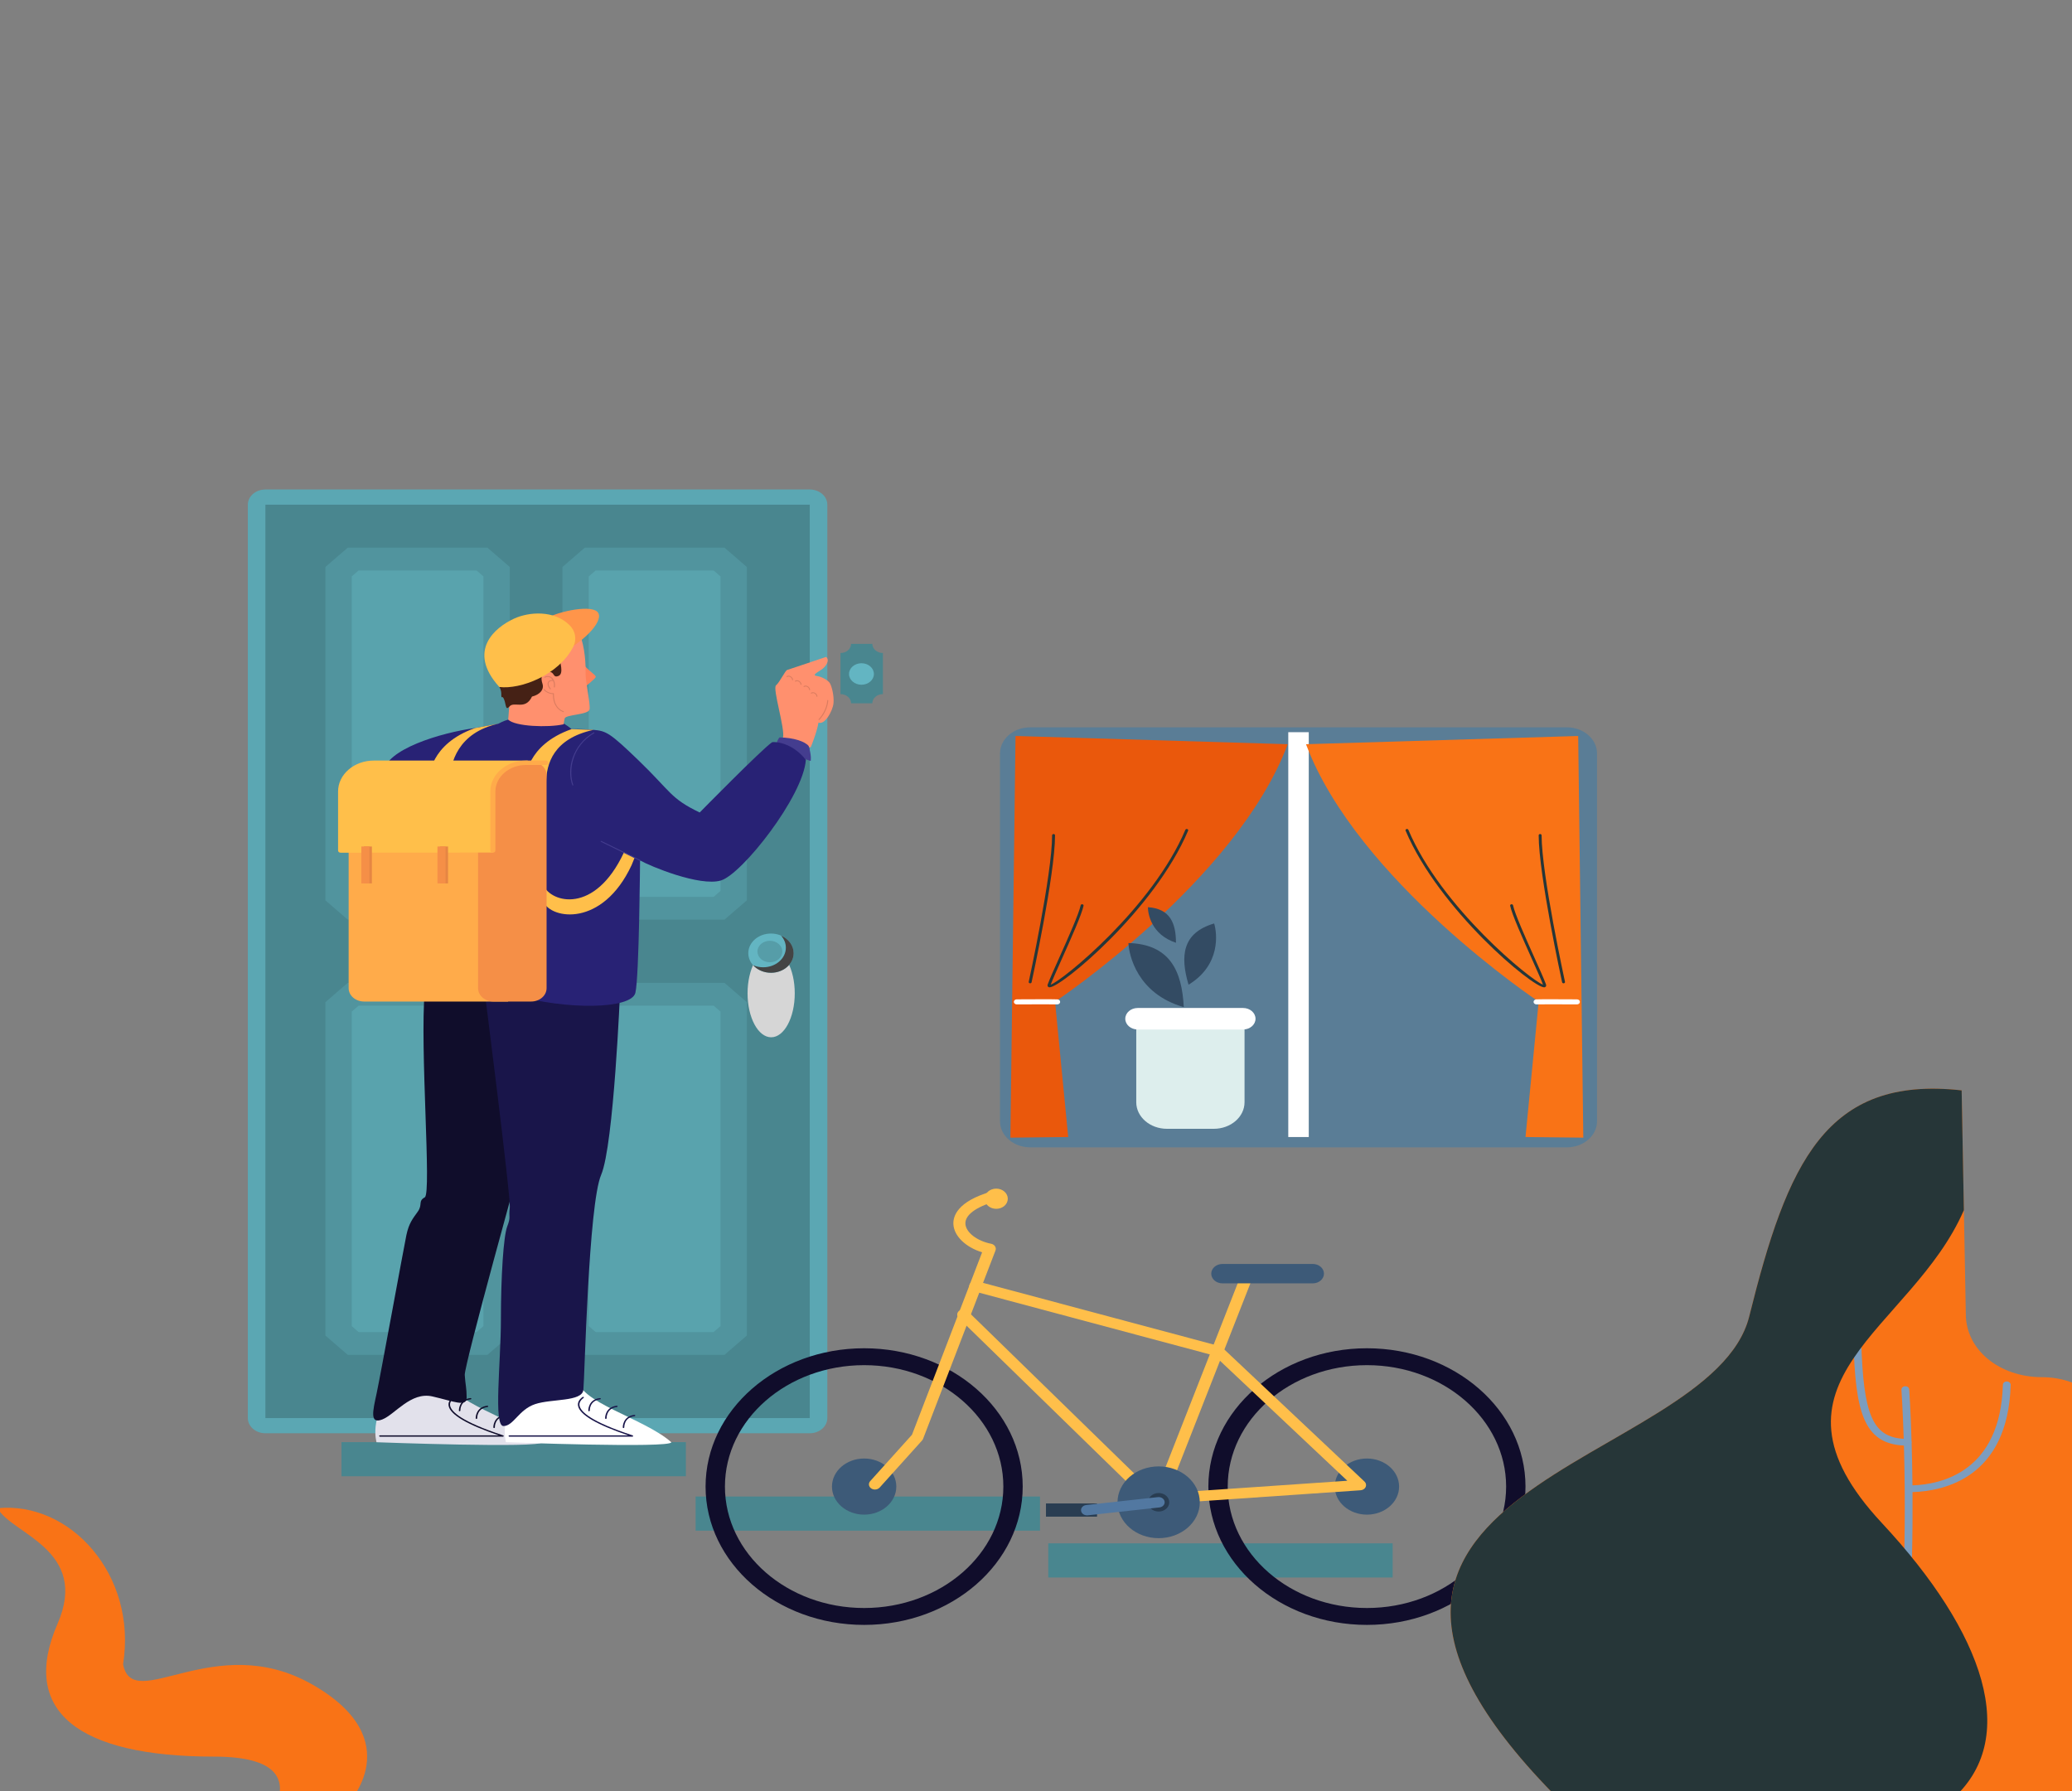 <svg width="598" height="517" viewBox="0 0 598 517" fill="none" xmlns="http://www.w3.org/2000/svg">
<rect x="0" y="0" width="598" height="517" fill="#808080" stroke="none"/>
<g clip-path="url(#clip0_142_2730)">
<path d="M197.946 416.219V426.077H98.557V416.219H197.946Z" fill="#49868F"/>
<path d="M300.152 431.919V441.778H200.762V431.919H300.152Z" fill="#49868F"/>
<path d="M76.595 413.663C73.796 413.663 71.527 411.701 71.527 409.281V145.657C71.527 143.237 73.796 141.276 76.595 141.276H233.704C236.503 141.276 238.772 143.237 238.772 145.657V409.281C238.772 411.701 236.503 413.663 233.704 413.663H76.595Z" fill="#5BA7B3"/>
<path d="M401.935 445.43V455.288H302.545V445.43H401.935Z" fill="#49868F"/>
<path d="M233.704 145.657V409.281H76.595V145.657H233.704Z" fill="#49868F"/>
<path d="M140.685 265.42H100.352C97.836 263.245 96.427 262.026 93.911 259.851V163.64C96.427 161.465 97.836 160.246 100.352 158.071H140.685C143.2 160.246 144.61 161.465 147.125 163.64V259.851C144.61 262.026 143.2 263.245 140.685 265.42Z" fill="#51949E"/>
<path d="M103.5 258.848L101.513 257.129V166.362L103.5 164.643H137.536L139.523 166.362V257.129L137.536 258.848H103.5Z" fill="#59A3AD"/>
<path d="M209.103 265.42H168.77C166.255 263.245 164.845 262.026 162.33 259.851V163.64C164.845 161.465 166.255 160.246 168.77 158.071H209.103C211.619 160.246 213.029 161.465 215.544 163.64V259.851C213.029 262.026 211.619 263.245 209.103 265.42Z" fill="#51949E"/>
<path d="M171.919 258.848L169.931 257.129V166.362L171.919 164.643H205.954L207.942 166.362V257.129L205.954 258.848H171.919Z" fill="#59A3AD"/>
<path d="M140.685 391.025H100.352C97.836 388.85 96.427 387.631 93.911 385.457V289.245C96.427 287.07 97.836 285.851 100.352 283.676H140.685C143.2 285.851 144.61 287.07 147.125 289.245V385.457C144.61 387.631 143.2 388.85 140.685 391.025Z" fill="#51949E"/>
<path d="M103.5 384.453L101.513 382.734V291.967L103.5 290.249H137.536L139.523 291.967V382.734L137.536 384.453H103.5Z" fill="#59A3AD"/>
<path d="M209.103 391.025H168.77C166.255 388.85 164.845 387.631 162.33 385.457V289.245C164.845 287.07 166.255 285.851 168.77 283.676H209.103C211.619 285.851 213.029 287.07 215.544 289.245V385.457C213.029 387.631 211.619 388.85 209.103 391.025Z" fill="#51949E"/>
<path d="M171.919 384.453L169.931 382.734V291.967L171.919 290.249H205.954L207.942 291.967V382.734L205.954 384.453H171.919Z" fill="#59A3AD"/>
<g style="mix-blend-mode:multiply">
<g style="mix-blend-mode:multiply">
<path d="M229.375 286.688C229.375 293.696 226.327 299.377 222.565 299.377C218.804 299.377 215.755 293.696 215.755 286.688C215.755 279.681 218.804 274 222.565 274C226.327 274 229.375 279.681 229.375 286.688Z" fill="#D6D6D6"/>
</g>
</g>
<path d="M222.512 269.436C226.125 269.436 229.059 271.972 229.059 275.096C229.059 278.219 226.125 280.755 222.512 280.755C218.9 280.755 215.966 278.219 215.966 275.096C215.966 271.972 218.9 269.436 222.512 269.436Z" fill="#63B5C2"/>
<g style="mix-blend-mode:screen">
<g style="mix-blend-mode:screen">
<path d="M225.409 270.026C226.281 270.987 226.807 272.197 226.807 273.514C226.807 276.639 223.875 279.173 220.26 279.173C219.219 279.173 218.238 278.957 217.364 278.583C218.562 279.903 220.421 280.755 222.513 280.755C226.128 280.755 229.059 278.221 229.059 275.096C229.059 272.87 227.569 270.95 225.409 270.026Z" fill="#444444"/>
</g>
</g>
<path d="M225.784 274.628C225.784 276.342 224.177 277.731 222.195 277.731C220.212 277.731 218.605 276.342 218.605 274.628C218.605 272.913 220.212 271.524 222.195 271.524C224.177 271.524 225.784 272.913 225.784 274.628Z" fill="#569DA8"/>
<path d="M452.193 331.143H297.337C292.516 331.143 288.608 327.765 288.608 323.597V217.466C288.608 213.298 292.516 209.92 297.337 209.92H452.193C457.014 209.92 460.922 213.298 460.922 217.466V323.597C460.922 327.765 457.014 331.143 452.193 331.143Z" fill="#5A7D96"/>
<path d="M377.722 211.322V328.164H371.809V211.322H377.722Z" fill="white"/>
<g style="mix-blend-mode:screen">
<g style="mix-blend-mode:screen">
<path d="M371.646 214.791C356.864 254.225 304.494 289.095 304.494 289.095L308.295 328.164L291.613 328.346L293.091 212.418L371.646 214.791Z" fill="#EA580C"/>
</g>
</g>
<g style="mix-blend-mode:screen">
<g style="mix-blend-mode:screen">
<path d="M302.902 284.958C302.845 284.958 302.793 284.952 302.749 284.939C302.606 284.897 302.162 284.71 302.403 284.055C302.95 282.57 304.247 279.673 305.749 276.32C308.251 270.736 311.365 263.787 311.892 261.279C311.934 261.08 312.157 260.946 312.384 260.986C312.613 261.022 312.765 261.212 312.724 261.41C312.182 263.986 309.183 270.679 306.537 276.584C305.07 279.86 303.798 282.698 303.241 284.188C306.679 282.991 332.616 261.938 342.108 239.494C342.189 239.305 342.432 239.208 342.65 239.277C342.869 239.346 342.982 239.556 342.902 239.745C333.262 262.535 306.316 284.958 302.902 284.958Z" fill="#263638"/>
</g>
</g>
<g style="mix-blend-mode:screen">
<g style="mix-blend-mode:screen">
<path d="M297.316 283.8C297.289 283.8 297.263 283.798 297.237 283.794C297.007 283.756 296.856 283.565 296.9 283.367C296.967 283.058 303.65 252.416 303.65 241.08C303.65 240.878 303.838 240.715 304.072 240.715C304.306 240.715 304.494 240.878 304.494 241.08C304.494 252.484 297.797 283.194 297.729 283.503C297.691 283.678 297.514 283.8 297.316 283.8Z" fill="#263638"/>
</g>
</g>
<path d="M305.128 289.886C305.099 289.886 305.069 289.884 305.038 289.881C304.504 289.842 297.648 289.863 293.449 289.886C293.446 289.886 293.445 289.886 293.444 289.886C292.979 289.886 292.602 289.562 292.599 289.16C292.595 288.757 292.971 288.428 293.438 288.425C295.291 288.415 304.572 288.367 305.221 288.43C305.684 288.475 306.018 288.835 305.967 289.237C305.919 289.61 305.553 289.886 305.128 289.886Z" fill="white"/>
<g style="mix-blend-mode:screen">
<g style="mix-blend-mode:screen">
<path d="M376.926 214.791C391.707 254.225 444.077 289.095 444.077 289.095L440.276 328.164L456.958 328.346L455.48 212.418L376.926 214.791Z" fill="#F97316"/>
</g>
</g>
<g style="mix-blend-mode:screen">
<g style="mix-blend-mode:screen">
<path d="M445.67 284.958C445.727 284.958 445.778 284.952 445.822 284.939C445.965 284.897 446.409 284.71 446.168 284.055C445.621 282.57 444.324 279.673 442.822 276.32C440.32 270.736 437.206 263.787 436.679 261.279C436.637 261.08 436.414 260.946 436.187 260.986C435.958 261.022 435.806 261.212 435.847 261.41C436.389 263.986 439.388 270.679 442.034 276.584C443.501 279.86 444.773 282.698 445.33 284.188C441.892 282.991 415.956 261.938 406.463 239.494C406.383 239.305 406.14 239.208 405.921 239.277C405.702 239.346 405.589 239.556 405.669 239.745C415.309 262.535 442.256 284.958 445.67 284.958Z" fill="#263638"/>
</g>
</g>
<g style="mix-blend-mode:screen">
<g style="mix-blend-mode:screen">
<path d="M451.255 283.8C451.282 283.8 451.308 283.798 451.335 283.794C451.564 283.756 451.715 283.565 451.671 283.367C451.604 283.058 444.922 252.416 444.922 241.08C444.922 240.878 444.733 240.715 444.499 240.715C444.265 240.715 444.077 240.878 444.077 241.08C444.077 252.484 450.774 283.194 450.842 283.503C450.879 283.678 451.057 283.8 451.255 283.8Z" fill="#263638"/>
</g>
</g>
<path d="M443.443 289.886C443.473 289.886 443.502 289.884 443.533 289.881C444.067 289.842 450.923 289.863 455.122 289.886C455.125 289.886 455.126 289.886 455.127 289.886C455.592 289.886 455.969 289.562 455.972 289.16C455.976 288.757 455.6 288.428 455.134 288.425C453.28 288.415 443.999 288.367 443.35 288.43C442.887 288.475 442.552 288.835 442.603 289.237C442.652 289.61 443.018 289.886 443.443 289.886Z" fill="white"/>
<path d="M350.318 325.79H336.803C331.905 325.79 327.934 322.357 327.934 318.123V296.032H359.187V318.123C359.187 322.357 355.216 325.79 350.318 325.79Z" fill="#DDEEED"/>
<path d="M358.765 297.128H328.356C326.373 297.128 324.767 295.738 324.767 294.024C324.767 292.31 326.373 290.921 328.356 290.921H358.765C360.747 290.921 362.354 292.31 362.354 294.024C362.354 295.738 360.747 297.128 358.765 297.128Z" fill="white"/>
<path d="M203.636 429.051C203.636 451.098 224.125 468.972 249.4 468.972C274.675 468.972 295.164 451.098 295.164 429.051C295.164 407.003 274.675 389.13 249.4 389.13C224.125 389.13 203.636 407.003 203.636 429.051ZM209.224 429.051C209.224 409.695 227.212 394.005 249.4 394.005C271.588 394.005 289.576 409.695 289.576 429.051C289.576 448.406 271.588 464.097 249.4 464.097C227.212 464.097 209.224 448.406 209.224 429.051Z" fill="#100D2B"/>
<path d="M240.115 429.051C240.115 424.578 244.272 420.951 249.4 420.951C254.528 420.951 258.684 424.578 258.684 429.051C258.684 433.524 254.528 437.15 249.4 437.15C244.272 437.15 240.115 433.524 240.115 429.051Z" fill="#3D5A78"/>
<path d="M252.515 429.903C253.032 429.903 253.543 429.705 253.885 429.325L266.13 415.73C266.251 415.596 266.345 415.444 266.407 415.282L287.31 360.903C287.465 360.501 287.415 360.063 287.175 359.694C286.935 359.326 286.526 359.062 286.049 358.968C281.957 358.164 278.765 355.69 278.624 353.215C278.481 350.719 281.608 348.361 287.203 346.747C288.112 346.485 288.603 345.636 288.299 344.85C287.996 344.065 287.014 343.64 286.105 343.903C276.273 346.739 275.026 351.047 275.159 353.362C275.353 356.769 278.737 359.982 283.451 361.433L263.21 414.091L251.148 427.482C250.56 428.136 250.695 429.078 251.451 429.587C251.767 429.8 252.143 429.903 252.515 429.903Z" fill="#FFBF4A"/>
<path d="M331.71 441.519C332.433 441.519 333.107 441.125 333.352 440.501L361.306 369.291C361.613 368.506 361.128 367.655 360.221 367.389C359.313 367.123 358.329 367.543 358.021 368.327L330.068 439.537C329.76 440.322 330.246 441.173 331.153 441.439C331.337 441.493 331.526 441.519 331.71 441.519Z" fill="#FFBF4A"/>
<path d="M348.745 429.051C348.745 451.098 369.234 468.972 394.509 468.972C419.784 468.972 440.273 451.098 440.273 429.051C440.273 407.003 419.784 389.13 394.509 389.13C369.234 389.13 348.745 407.003 348.745 429.051ZM394.509 394.005C416.682 394.005 434.684 409.709 434.684 429.051C434.684 448.392 416.682 464.097 394.509 464.097C372.336 464.097 354.334 448.392 354.334 429.051C354.334 409.709 372.336 394.005 394.509 394.005Z" fill="#100D2B"/>
<path d="M385.225 429.051C385.225 424.578 389.381 420.951 394.509 420.951C399.637 420.951 403.794 424.578 403.794 429.051C403.794 433.524 399.637 437.15 394.509 437.15C389.381 437.15 385.225 433.524 385.225 429.051Z" fill="#3D5A78"/>
<path d="M332.666 434.219C332.711 434.219 332.757 434.218 332.803 434.214L392.668 430.114C393.329 430.069 393.902 429.702 394.145 429.168C394.387 428.635 394.257 428.028 393.809 427.606L352.777 388.942C352.57 388.747 352.306 388.603 352.012 388.524L281.973 369.787C281.06 369.54 280.087 369.985 279.803 370.777C279.52 371.567 280.032 372.408 280.947 372.652L350.539 391.269L388.849 427.368L333.39 431.166L279.294 378.425C278.658 377.805 277.562 377.748 276.846 378.298C276.129 378.847 276.064 379.795 276.7 380.414L331.369 433.714C331.699 434.036 332.172 434.219 332.666 434.219Z" fill="#FFBF4A"/>
<path d="M334.398 423.225C340.951 423.225 346.272 427.866 346.272 433.583C346.272 439.299 340.951 443.94 334.398 443.94C327.845 443.94 322.524 439.299 322.524 433.583C322.524 427.866 327.845 423.225 334.398 423.225Z" fill="#3D5A78"/>
<path d="M331.334 433.583C331.334 435.059 332.705 436.256 334.398 436.256C336.091 436.256 337.462 435.059 337.462 433.583C337.462 432.106 336.091 430.909 334.398 430.909C332.705 430.909 331.334 432.106 331.334 433.583Z" fill="#293D52"/>
<path d="M316.619 433.919V437.73H301.877V433.919H316.619Z" fill="#293D52"/>
<path d="M313.726 437.356C313.799 437.356 313.873 437.352 313.948 437.344L334.617 435.07C335.567 434.965 336.239 434.215 336.118 433.393C335.997 432.572 335.133 431.992 334.179 432.095L313.51 434.369C312.56 434.473 311.888 435.224 312.009 436.045C312.12 436.802 312.866 437.356 313.726 437.356Z" fill="#5278A1"/>
<path d="M284.181 345.972C284.181 347.581 285.676 348.885 287.521 348.885C289.365 348.885 290.86 347.581 290.86 345.972C290.86 344.363 289.365 343.059 287.521 343.059C285.676 343.059 284.181 344.363 284.181 345.972Z" fill="#FFBF4A"/>
<path d="M352.817 370.399H378.868C380.658 370.399 382.107 369.146 382.107 367.599C382.107 366.052 380.658 364.799 378.868 364.799H352.817C351.028 364.799 349.578 366.052 349.578 367.599C349.578 369.146 351.028 370.399 352.817 370.399Z" fill="#3D5A78"/>
<g style="mix-blend-mode:screen">
<g style="mix-blend-mode:screen">
<path d="M90.145 486.181C61.989 470.115 38.339 494.944 35.523 480.339C39.636 454.561 20.281 433.251 -0.687 435.291C3.176 442.689 25.953 447.205 16.606 468.649C5.626 493.843 22.519 506.987 61.796 506.987C80.229 506.987 82.569 513.662 79.862 520.747H100.281C100.281 520.747 118.301 502.247 90.145 486.181Z" fill="#F97316"/>
</g>
</g>
<path d="M450.366 519.789H594.594C603.807 519.789 611.276 513.333 611.276 505.367V416.457C611.276 405.971 601.444 397.471 589.315 397.471C577.186 397.471 567.353 389.7 567.353 379.214L566.152 314.702C526.875 310.321 515.828 335.764 504.847 379.945C493.866 424.126 358.719 428.142 450.366 519.789Z" fill="#F97316"/>
<path d="M580.298 399.712C580.314 399.177 579.824 398.731 579.204 398.718C578.527 398.703 578.068 399.128 578.053 399.664C577.328 424.726 560.383 428.422 551.956 428.702C551.91 424.17 551.822 420.064 551.715 416.486C551.735 416.414 551.766 416.345 551.766 416.268C551.766 416.168 551.732 416.077 551.7 415.986C551.418 406.778 551.028 401.187 551.015 401.003C550.977 400.468 550.452 400.049 549.824 400.095C549.206 400.128 548.736 400.589 548.774 401.124C548.787 401.302 549.153 406.562 549.432 415.261C540.445 414.755 537.758 408.286 537.172 387.008C537.156 386.472 536.64 386.022 536.024 386.061C535.403 386.074 534.913 386.518 534.927 387.054C535.485 407.281 537.762 416.651 549.491 417.211C549.596 420.864 549.682 425.037 549.721 429.638C549.719 429.658 549.708 429.674 549.708 429.694C549.708 429.714 549.72 429.731 549.722 429.752C549.832 443.013 549.555 459.773 548.231 477.598C526.077 476.114 516.127 462.106 513.97 429.476C513.935 428.941 513.357 428.528 512.786 428.562C512.167 428.593 511.693 429.052 511.729 429.587C513.936 462.993 524.831 477.981 548.084 479.534C547.079 492.376 545.523 505.72 543.172 518.668C543.077 519.198 543.495 519.695 544.107 519.777C544.166 519.786 544.224 519.789 544.283 519.789C544.826 519.789 545.304 519.448 545.391 518.969C551.084 487.611 552.133 453.952 551.972 430.644C561.071 430.366 579.523 426.481 580.298 399.712Z" fill="#7C9DBF"/>
<g style="mix-blend-mode:screen">
<g style="mix-blend-mode:screen">
<path d="M543.135 439.577C504.804 398.472 551.705 384.059 566.796 349.266L566.152 314.702C526.875 310.321 515.828 335.764 504.847 379.945C493.867 424.126 358.719 428.142 450.366 519.789H562.878C583.608 502.066 572.578 471.151 543.135 439.577Z" fill="#263638"/>
</g>
</g>
<path d="M341.65 290.672C328.181 286.824 325.823 275.598 325.676 272.175C337.597 272.511 341.121 280.151 341.65 290.672Z" fill="#334B63"/>
<path d="M343.028 284.205C352.472 278.454 351.24 269.225 350.419 266.527C341.222 269.225 340.564 275.899 343.028 284.205Z" fill="#334B63"/>
<path d="M339.394 272.095C332.256 269.758 331.287 263.675 331.3 261.832C337.7 262.25 339.39 266.428 339.394 272.095Z" fill="#334B63"/>
<path d="M254.821 200.336V188.469C253.13 188.469 251.759 187.283 251.759 185.821H245.635C245.635 187.283 244.264 188.469 242.573 188.469V200.336C244.264 200.336 245.635 201.521 245.635 202.983H251.759C251.759 201.521 253.13 200.336 254.821 200.336Z" fill="#49868F"/>
<path d="M248.627 191.42C250.608 191.42 252.217 192.811 252.217 194.524C252.217 196.237 250.608 197.627 248.627 197.627C246.646 197.627 245.037 196.237 245.037 194.524C245.037 192.811 246.646 191.42 248.627 191.42Z" fill="#63B5C2"/>
<path d="M225.978 212.924C226.648 210.366 222.891 198.704 223.97 197.801C225.049 196.899 226.617 193.516 227.192 193.359C227.767 193.202 238.424 189.597 238.424 189.597C239.552 190.506 238.432 192.376 237.073 193.268C235.714 194.161 234.288 194.898 235.755 195.106C237.222 195.313 238.944 196.321 239.478 197.131C240.012 197.941 240.778 200.774 240.55 203.008C240.323 205.242 237.97 209.361 236.234 208.531C235.7 211.545 233.99 215.662 233.99 215.662C233.99 215.662 227.736 216.21 225.978 212.924Z" fill="#FF906E"/>
<path d="M223.829 216.41C224.004 213.683 224.991 212.832 224.991 212.832C229.078 212.882 232.374 214.022 233.396 215.316C234.318 218.443 233.965 219.618 233.965 219.618L223.829 216.41Z" fill="#443D8F"/>
<path d="M228.851 196.301C228.825 196.325 228.787 196.339 228.745 196.335C228.667 196.329 228.602 196.265 228.601 196.194C228.596 195.894 228.365 195.563 228.04 195.39C227.876 195.302 227.55 195.187 227.214 195.391C227.152 195.428 227.063 195.41 227.015 195.349C226.967 195.288 226.977 195.211 227.04 195.171C227.373 194.968 227.783 194.967 228.162 195.169C228.582 195.393 228.879 195.824 228.885 196.218C228.886 196.251 228.873 196.28 228.851 196.301Z" fill="#DB7C5F"/>
<path d="M231.281 197.616C231.256 197.641 231.218 197.655 231.176 197.651C231.097 197.645 231.033 197.581 231.032 197.51C231.027 197.21 230.796 196.879 230.47 196.705C230.306 196.618 229.981 196.502 229.645 196.707C229.583 196.744 229.494 196.725 229.446 196.665C229.398 196.604 229.408 196.527 229.47 196.486C229.804 196.284 230.214 196.283 230.593 196.485C231.012 196.708 231.31 197.14 231.316 197.534C231.317 197.567 231.303 197.596 231.281 197.616Z" fill="#DB7C5F"/>
<path d="M233.77 199.164C233.744 199.188 233.706 199.202 233.664 199.198C233.585 199.192 233.521 199.128 233.52 199.057C233.515 198.757 233.284 198.426 232.958 198.253C232.794 198.165 232.469 198.05 232.133 198.254C232.071 198.291 231.982 198.273 231.934 198.212C231.886 198.151 231.896 198.074 231.959 198.034C232.292 197.831 232.702 197.83 233.081 198.032C233.501 198.256 233.798 198.687 233.804 199.081C233.805 199.114 233.792 199.143 233.77 199.164Z" fill="#DB7C5F"/>
<path d="M235.885 201.073C235.86 201.097 235.822 201.111 235.78 201.108C235.701 201.101 235.637 201.038 235.636 200.966C235.631 200.666 235.4 200.335 235.074 200.162C234.91 200.075 234.585 199.959 234.249 200.163C234.187 200.2 234.098 200.182 234.05 200.121C234.002 200.061 234.011 199.983 234.074 199.943C234.408 199.74 234.818 199.739 235.197 199.942C235.616 200.165 235.914 200.596 235.92 200.99C235.921 201.023 235.907 201.052 235.885 201.073Z" fill="#DB7C5F"/>
<path d="M236.424 207.804C236.378 207.816 236.324 207.806 236.283 207.773C236.22 207.723 236.209 207.641 236.257 207.589C238.675 205.001 238.757 202.176 238.758 202.147C238.759 202.076 238.824 202.026 238.903 202.035C238.981 202.044 239.044 202.109 239.043 202.18C239.042 202.209 238.961 205.116 236.483 207.769C236.467 207.786 236.446 207.798 236.424 207.804Z" fill="#DB7C5F"/>
<path d="M113.184 402.32C106.47 408.758 108.667 416.25 108.667 416.25C108.667 416.25 156.395 418.044 156.395 416.25C148.582 409.285 128.807 404.536 129.54 397.677C130.273 390.818 113.184 402.32 113.184 402.32Z" fill="#E2E1EB"/>
<path d="M145.164 414.646H109.643C109.521 414.646 109.423 414.561 109.423 414.456C109.423 414.352 109.521 414.266 109.643 414.266H143.982C134.861 411.184 129.985 408.331 129.485 405.781C129.297 404.824 129.74 403.948 130.803 403.177C130.896 403.111 131.035 403.12 131.112 403.201C131.19 403.281 131.178 403.401 131.085 403.468C130.151 404.146 129.758 404.903 129.918 405.718C130.256 407.442 133.189 410.328 145.242 414.279C145.342 414.311 145.4 414.4 145.38 414.491C145.361 414.581 145.27 414.646 145.164 414.646Z" fill="#100D2B"/>
<path d="M132.652 407.312C132.534 407.312 132.438 407.231 132.433 407.129C132.431 407.097 132.343 403.891 135.797 403.504C135.923 403.487 136.029 403.564 136.044 403.668C136.059 403.773 135.975 403.868 135.854 403.881C132.792 404.225 132.867 406.998 132.872 407.116C132.877 407.221 132.781 407.308 132.661 407.312C132.658 407.312 132.655 407.312 132.652 407.312Z" fill="#100D2B"/>
<path d="M137.504 409.528C137.386 409.528 137.29 409.447 137.285 409.345C137.283 409.313 137.195 406.107 140.649 405.72C140.775 405.703 140.881 405.779 140.896 405.884C140.911 405.988 140.827 406.083 140.706 406.097C137.644 406.44 137.719 409.214 137.724 409.332C137.729 409.437 137.633 409.524 137.513 409.528C137.51 409.528 137.507 409.528 137.504 409.528Z" fill="#100D2B"/>
<path d="M142.601 412.166C142.483 412.166 142.386 412.085 142.381 411.983C142.38 411.951 142.292 408.745 145.746 408.358C145.871 408.341 145.977 408.418 145.993 408.522C146.008 408.626 145.923 408.722 145.803 408.735C142.74 409.078 142.815 411.852 142.82 411.97C142.825 412.075 142.73 412.162 142.609 412.166C142.606 412.166 142.603 412.166 142.601 412.166Z" fill="#100D2B"/>
<path d="M122.594 285.892C121.13 302.513 124.608 344.462 122.594 345.57C120.581 346.678 122.045 347.627 120.58 349.685C119.115 351.743 118.017 353.01 117.284 356.493C116.552 359.975 109.777 397.175 108.679 402.24C107.58 407.306 106.664 411.105 110.327 409.68C113.989 408.256 118.566 401.607 124.792 403.032C131.017 404.456 134.679 406.198 134.679 403.349C134.679 400.499 134.313 399.708 134.13 396.858C133.946 394.009 150.974 332.748 150.974 332.748L148.777 283.992L122.594 285.892Z" fill="#100D2B"/>
<path d="M150.535 402.32C143.822 408.758 146.019 416.25 146.019 416.25C146.019 416.25 193.746 418.044 193.746 416.25C185.934 409.285 166.159 404.536 166.892 397.677C167.624 390.818 150.535 402.32 150.535 402.32Z" fill="white"/>
<path d="M182.516 414.646H146.995C146.873 414.646 146.775 414.561 146.775 414.456C146.775 414.352 146.873 414.266 146.995 414.266H181.334C172.213 411.184 167.337 408.331 166.837 405.781C166.649 404.824 167.092 403.948 168.155 403.177C168.248 403.111 168.388 403.12 168.464 403.201C168.542 403.281 168.53 403.401 168.437 403.468C167.503 404.146 167.11 404.903 167.27 405.718C167.608 407.442 170.541 410.328 182.594 414.279C182.694 414.311 182.752 414.4 182.732 414.491C182.713 414.581 182.622 414.646 182.516 414.646Z" fill="#19154A"/>
<path d="M170.004 407.312C169.886 407.312 169.79 407.231 169.785 407.129C169.783 407.097 169.695 403.891 173.149 403.504C173.275 403.487 173.381 403.564 173.396 403.668C173.411 403.773 173.327 403.868 173.206 403.881C170.144 404.225 170.219 406.998 170.224 407.116C170.229 407.221 170.133 407.308 170.013 407.312C170.01 407.312 170.007 407.312 170.004 407.312Z" fill="#19154A"/>
<path d="M174.856 409.528C174.739 409.528 174.642 409.447 174.637 409.345C174.636 409.313 174.547 406.107 178.001 405.72C178.127 405.703 178.233 405.779 178.248 405.884C178.263 405.988 178.179 406.083 178.059 406.097C174.996 406.44 175.071 409.214 175.076 409.332C175.081 409.437 174.985 409.524 174.865 409.528C174.862 409.528 174.859 409.528 174.856 409.528Z" fill="#19154A"/>
<path d="M179.953 412.166C179.835 412.166 179.738 412.085 179.734 411.983C179.732 411.951 179.644 408.745 183.098 408.358C183.224 408.341 183.33 408.418 183.345 408.522C183.36 408.626 183.275 408.722 183.155 408.735C180.093 409.078 180.168 411.852 180.173 411.97C180.177 412.075 180.082 412.162 179.961 412.166C179.959 412.166 179.955 412.166 179.953 412.166Z" fill="#19154A"/>
<path d="M139.439 282.726C139.439 282.726 147.495 345.728 147.129 348.578C146.763 351.427 147.495 351.11 146.397 353.96C145.298 356.809 144.566 368.523 144.566 380.871C144.566 393.218 142.369 411.58 145.298 411.58C148.228 411.58 149.692 406.831 154.453 405.248C159.214 403.665 168.003 404.615 168.369 401.133C168.735 397.65 169.834 347.628 173.496 339.08C177.158 330.531 178.988 285.575 178.988 285.575L139.439 282.726Z" fill="#19154A"/>
<path d="M146.671 207.693C145.207 208.089 143.834 208.88 143.834 208.88L137.12 210.12C127.08 211.492 111.334 216.32 110.693 222.81C110.693 222.81 147.129 286.842 148.228 287.158C163.608 291.59 182.285 291.274 183.383 286.525C184.482 281.776 184.726 248.323 184.726 248.323C187.655 250.011 201.937 255.921 208.04 254.127C214.144 252.333 231.843 229.854 232.575 219.301C228.425 214.025 223.176 214.025 222.81 214.236C219.759 216.347 201.937 234.498 201.937 234.498C193.392 230.382 193.758 228.588 184.237 219.407C176.048 211.51 174.961 210.964 171.299 210.648C167.636 210.331 164.951 210.437 164.951 210.437C163.974 209.487 161.045 207.799 161.045 207.799L146.671 207.693Z" fill="#282275"/>
<path d="M180.087 246.001C171.664 264.046 159.031 260.564 156.833 255.499V260.248C159.031 265.313 173.862 267.74 182.284 249.694L183.139 247.584L180.087 246.001Z" fill="#FFBF4A"/>
<path d="M157.628 226.056C157.628 220.463 159.703 213.181 171.299 210.648L164.952 210.437C151.769 215.08 151.769 224.684 151.769 224.684L157.628 226.056Z" fill="#FFBF4A"/>
<path d="M129.796 225.739C129.796 220.146 132.238 211.413 143.834 208.88L137.12 210.12C123.937 214.764 123.937 224.367 123.937 224.367L129.796 225.739Z" fill="#FFBF4A"/>
<path d="M168.14 191.269C169.01 193.06 172.031 194.752 171.939 195.346C171.848 195.939 168.506 198.472 168.506 198.472C168.506 198.472 167.271 198.076 167.271 196.691C167.271 195.306 167.454 192.872 168.14 191.269Z" fill="#FF8159"/>
<path d="M167.224 182.682C168.918 187.035 169.055 191.942 169.009 194.396C168.963 196.85 170.429 203.102 170.154 204.725C169.879 206.347 163.242 206.189 162.967 207.376C162.693 208.564 162.693 209.038 162.693 209.038C158.161 210.067 148.594 209.672 146.671 207.693C147.129 202.667 146.946 201.718 147.404 200.016C147.862 198.314 153.034 185.017 153.034 185.017L167.224 182.682Z" fill="#FF906E"/>
<path d="M144.108 198.274C145.207 199.936 144.2 201.519 145.116 201.203C146.214 202.627 145.665 205.477 147.038 203.894C148.411 202.311 151.616 205.081 153.538 201.044C155.826 200.49 157.108 198.987 156.559 197.325C156.01 195.662 156.193 194.079 158.207 193.921C160.221 193.763 159.397 195.741 161.136 195.108C162.876 194.475 161.503 190.913 161.503 189.885C161.503 188.856 144.108 198.274 144.108 198.274Z" fill="#452115"/>
<path d="M163.334 187.748C170.474 183.711 175.052 177.775 171.848 176.192C168.644 174.609 158.298 177.141 155.918 179.674C153.537 182.207 163.334 187.748 163.334 187.748Z" fill="#FF954A"/>
<path d="M105.079 289.058C102.618 289.058 100.623 287.333 100.623 285.206V227.771C100.623 223.385 104.735 219.829 109.808 219.829H149.572L146.642 289.058H105.079Z" fill="#FFAB4A"/>
<path d="M142.43 289.058H153.294C155.755 289.058 157.75 287.333 157.75 285.206V223.681C157.75 221.554 155.755 219.829 153.294 219.829H142.43C139.97 219.829 137.975 221.554 137.975 223.681V285.206C137.975 287.333 139.97 289.058 142.43 289.058Z" fill="#F58F47"/>
<path d="M98.303 246.106C97.899 246.106 97.571 245.822 97.571 245.473V228.43C97.571 223.513 102.198 219.512 107.885 219.512H113.561H152.44C152.44 219.512 149.388 220.41 149.205 220.41C149.022 220.41 146.092 221.518 146.092 221.518L143.529 224.103L142.674 227.216L142.247 246.054L98.303 246.106Z" fill="#FFBF4A"/>
<path d="M142.248 246.106C141.843 246.106 141.515 245.822 141.515 245.473V228.43C141.515 223.513 146.142 219.512 151.83 219.512H157.506C157.91 219.512 158.238 219.796 158.238 220.146C158.238 220.495 157.91 220.779 157.506 220.779H151.83C146.95 220.779 142.98 224.211 142.98 228.43V245.473C142.98 245.822 142.652 246.106 142.248 246.106Z" fill="#FFAB4A"/>
<path d="M129.308 244.312V254.971H126.989V244.312H129.308Z" fill="#E68643"/>
<path d="M128.576 244.312V254.971H126.256V244.312H128.576Z" fill="#F58F47"/>
<path d="M107.336 244.312V254.971H105.017V244.312H107.336Z" fill="#E68643"/>
<path d="M106.604 244.312V254.971H104.285V244.312H106.604Z" fill="#F58F47"/>
<path d="M165.439 186.694C161.213 194.891 150.169 199.053 144.108 198.274C134.588 187.748 143.01 181.02 148.32 178.567C152.755 176.517 160 176.069 164.401 180.45C166.12 182.162 166.507 184.623 165.439 186.694Z" fill="#FFBF4A"/>
<path d="M162.602 205.525C162.582 205.525 162.563 205.521 162.544 205.515C161.427 205.105 159.571 203.887 159.57 200.324C158.836 200.365 157.283 199.765 156.927 199.036C156.896 198.971 156.932 198.898 157.006 198.87C157.081 198.843 157.166 198.873 157.198 198.938C157.545 199.651 159.206 200.19 159.671 200.054C159.716 200.04 159.766 200.047 159.804 200.072C159.842 200.096 159.865 200.135 159.864 200.176C159.816 203.531 161.357 204.804 162.659 205.282C162.733 205.309 162.768 205.383 162.736 205.447C162.712 205.496 162.659 205.525 162.602 205.525Z" fill="#DB7C5F"/>
<path d="M158.993 195.357C158.447 195.038 157.793 195.037 157.151 195.354C157.08 195.389 157.056 195.466 157.096 195.527C157.136 195.588 157.225 195.608 157.296 195.574C157.843 195.303 158.374 195.301 158.829 195.566C159.101 195.726 159.329 195.975 159.504 196.276C158.948 196.232 158.492 196.384 158.245 196.729C157.853 197.274 158.04 198.128 158.72 198.904C158.749 198.937 158.792 198.955 158.837 198.955C158.868 198.955 158.899 198.947 158.925 198.929C158.99 198.887 159.003 198.807 158.953 198.752C158.357 198.07 158.172 197.311 158.494 196.862C158.705 196.569 159.107 196.455 159.633 196.537C159.856 197.046 159.946 197.662 159.848 198.277C159.837 198.346 159.893 198.41 159.973 198.419C159.979 198.42 159.987 198.421 159.993 198.421C160.065 198.421 160.127 198.374 160.138 198.311C160.334 197.081 159.864 195.865 158.993 195.357Z" fill="#DB7C5F"/>
<path d="M184.726 248.449C184.701 248.449 184.676 248.444 184.654 248.433L173.424 242.945C173.354 242.911 173.328 242.833 173.368 242.773C173.408 242.712 173.498 242.691 173.568 242.724L184.798 248.212C184.868 248.247 184.894 248.324 184.854 248.385C184.827 248.426 184.777 248.449 184.726 248.449Z" fill="#443D8F"/>
<path d="M165.317 226.71C165.255 226.71 165.198 226.675 165.178 226.621C163.447 221.902 165.278 214.914 171.338 211.387C171.405 211.348 171.496 211.363 171.542 211.421C171.587 211.479 171.569 211.558 171.502 211.597C164.949 215.41 164.023 222.634 165.457 226.545C165.482 226.611 165.439 226.682 165.362 226.704C165.347 226.708 165.332 226.71 165.317 226.71Z" fill="#443D8F"/>
</g>
<defs>
<clipPath id="clip0_142_2730">
<rect width="598" height="517" fill="white"/>
</clipPath>
</defs>
</svg>
